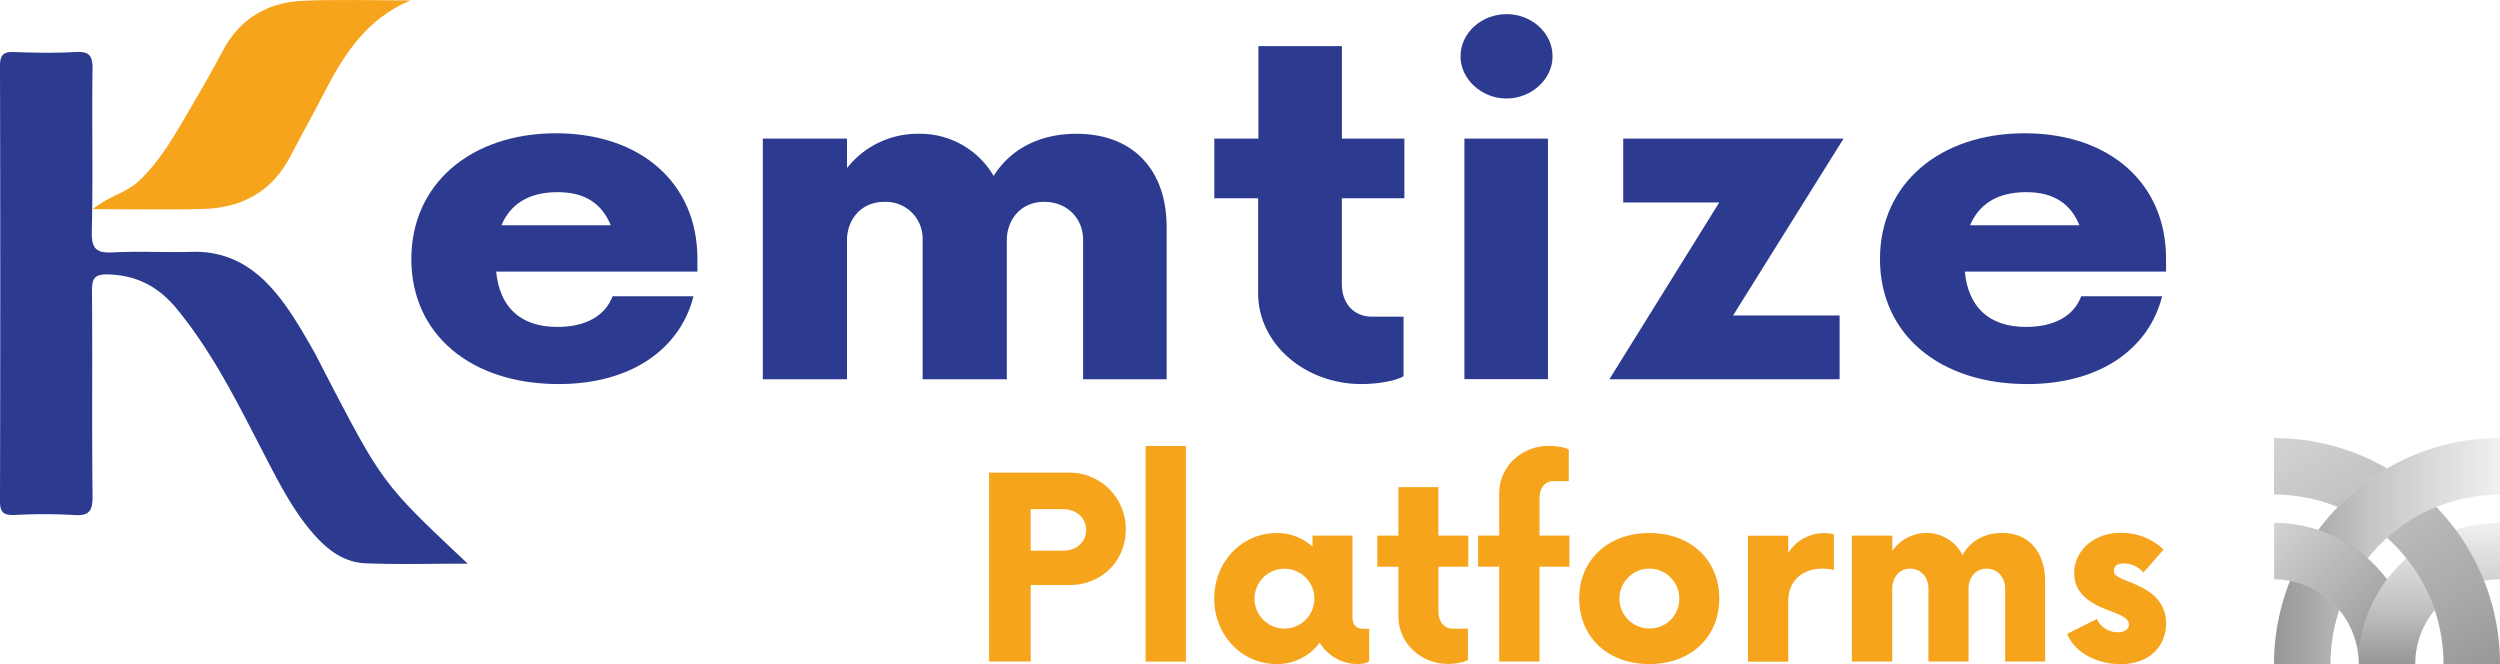 <svg xmlns="http://www.w3.org/2000/svg" xmlns:xlink="http://www.w3.org/1999/xlink" viewBox="0 0 829.69 220.38"><defs><style>.cls-1{isolation:isolate;}.cls-2{fill:#2c3a8f;}.cls-3{fill:#f7a41d;}.cls-4{mix-blend-mode:multiply;}.cls-5{fill:url(#linear-gradient);}.cls-6{fill:url(#linear-gradient-2);}.cls-7{fill:url(#linear-gradient-3);}.cls-8{fill:url(#linear-gradient-4);}</style><linearGradient id="linear-gradient" x1="829.69" y1="182.88" x2="754.69" y2="182.88" gradientUnits="userSpaceOnUse"><stop offset="0" stop-color="#2e2e30" stop-opacity="0.07"/><stop offset="0.58" stop-color="#2e2e30" stop-opacity="0.28"/><stop offset="1" stop-color="#2e2e30" stop-opacity="0.5"/></linearGradient><linearGradient id="linear-gradient-2" x1="754.85" y1="173.35" x2="792.35" y2="210.85" gradientUnits="userSpaceOnUse"><stop offset="0" stop-color="#2e2e30" stop-opacity="0.21"/><stop offset="0.78" stop-color="#2e2e30" stop-opacity="0.42"/><stop offset="1" stop-color="#2e2e30" stop-opacity="0.5"/></linearGradient><linearGradient id="linear-gradient-3" x1="806.25" y1="173.51" x2="806.25" y2="220.38" xlink:href="#linear-gradient"/><linearGradient id="linear-gradient-4" x1="766.86" y1="138.36" x2="818.09" y2="227.08" xlink:href="#linear-gradient-2"/></defs><g class="cls-1"><g id="Layer_2" data-name="Layer 2"><g id="Layer_1-2" data-name="Layer 1"><path class="cls-2" d="M231.46,90.14H164.67c1.09,11.37,7.64,18.36,20.3,18.36,9.6,0,15.93-3.8,18.33-10.18h26.85c-4.36,17.36-20.52,29.14-44.74,29.14-29.25,0-48.9-16.57-48.9-41.52s19.87-41.71,48-41.71,46.93,16.57,46.93,41.52Zm-65-15.37h36.23c-2.84-7-8.29-11-17.68-11C175.15,63.79,169.25,68,166.42,74.77Z"/><path class="cls-2" d="M387.18,75.37v50.49H359.46V79.56c0-7-5.24-12.57-12.88-12.57-8.51,0-12.44,6.78-12.44,12.57v46.3H306.2V79.56A12.19,12.19,0,0,0,293.54,67C285,67,281.1,73.77,281.1,79.56v46.3H253.16V46H281.1v9.78a29.85,29.85,0,0,1,23.79-11.38,28.26,28.26,0,0,1,24.88,14c5.46-8.78,15.06-14,27.51-14C376.48,44.43,387.18,56.81,387.18,75.37Z"/><path class="cls-2" d="M445.33,65.79V94.33c0,6.58,4.15,10.77,10,10.77h10.48v19.76c-2.19,1.4-8.08,2.6-14,2.6-18.56,0-34.27-13.18-34.27-30.14V65.79H403V46h14.63V15.3h27.72V46h20.73V65.79Z"/><path class="cls-2" d="M484.71,18.69c0-7.78,7-14,15.27-14s15.28,6.19,15.28,14c0,7.58-7,14-15.28,14S484.71,26.27,484.71,18.69ZM486,46h27.73v79.83H486Z"/><path class="cls-2" d="M575.16,104.7h35.36v21.16h-76.4l36.46-58.67H538.71V46h73.12Z"/><path class="cls-2" d="M718.87,90.14H652.08c1.09,11.37,7.64,18.36,20.3,18.36,9.6,0,15.93-3.8,18.33-10.18h26.85c-4.36,17.36-20.52,29.14-44.75,29.14-29.25,0-48.89-16.57-48.89-41.52s19.86-41.71,48-41.71,46.93,16.57,46.93,41.52Zm-65-15.37h36.24c-2.84-7-8.3-11-17.68-11C662.55,63.79,656.66,68,653.82,74.77Z"/><path class="cls-2" d="M155.22,187.06c-11.56,0-22.71.31-33.84-.11-7.42-.28-13-4.69-17.7-10.17C97.4,169.48,93,161,88.59,152.56c-9-17.3-17.43-34.88-29.95-50.1-5.94-7.21-13-11-22.37-11.38-4.58-.16-5.78.94-5.74,5.43.19,22.71-.07,45.42.19,68.13.05,4.9-1.08,6.67-6.22,6.28a177.88,177.88,0,0,0-19.73,0C1.34,171,0,170.2,0,166.43Q.18,94.16,0,21.89c0-3.61,1.08-4.75,4.65-4.62,6.78.25,13.6.36,20.37,0,4.4-.24,5.76,1,5.69,5.55-.26,18,.19,36.08-.24,54.11-.15,5.91,1.75,7.11,7.15,6.83,8.68-.45,17.4.07,26.1-.17C74.24,83.28,82.6,87.46,89.58,95c5.81,6.28,10,13.63,14.24,21,1.46,2.57,2.75,5.25,4.12,7.88C127,160.52,127,160.52,155.22,187.06Z"/><path class="cls-3" d="M136.24.13C122,6.07,114.39,17.63,107.86,30.29c-3.74,7.27-7.74,14.4-11.52,21.64-6,11.58-15.94,17-28.58,17.4-12,.37-23.91.08-37,.08C36,65.07,42,64,46.17,60c7.52-7.14,12.33-16.11,17.48-24.86,3.49-5.94,6.95-11.92,10.13-18C79.56,6,89,.7,101,.23,112.75-.22,124.5.13,136.24.13Z"/><path class="cls-3" d="M373.61,175.76c0,10.56-8.15,18.4-18.7,18.4H342.06v25.39h-13.8v-62.7h26.65A18.66,18.66,0,0,1,373.61,175.76Zm-13.16.11c0-4.08-3.35-6.9-7.74-6.9H342.06v13.8h10.65C357.1,182.77,360.45,180.05,360.45,175.87Z"/><path class="cls-3" d="M380.2,148h13.37v71.58H380.2Z"/><path class="cls-3" d="M454.39,208.68v10.87a8.84,8.84,0,0,1-3.55.83,14.77,14.77,0,0,1-12.86-7.1,17.5,17.5,0,0,1-14.31,7.1c-11.6,0-20.69-9.61-20.69-21.73s9.09-21.74,20.69-21.74a17.33,17.33,0,0,1,11.91,4.5v-3.66h13.27V204.6c0,3.45,1.88,4.08,3.66,4.08Zm-18.18-10a9.93,9.93,0,1,0-9.93,9.93A9.93,9.93,0,0,0,436.21,198.65Z"/><path class="cls-3" d="M477.38,188.09V203c0,3.45,2,5.64,4.8,5.64h5V219c-1,.73-3.87,1.35-6.69,1.35-8.88,0-16.4-6.89-16.4-15.78V188.09h-7V177.75h7V161.66h13.27v16.09h9.92v10.34Z"/><path class="cls-3" d="M520.85,188.09h-9.93v31.46H497.55V188.09h-7V177.75h7V163.64c0-8.88,7.52-15.67,16.4-15.67,2.82,0,5.64.52,6.69,1.25v10.45h-5c-2.82,0-4.7,2.09-4.7,5.54v12.54h9.93Z"/><path class="cls-3" d="M524.09,198.65c0-12.54,9.3-21.74,23.3-21.74s23.2,9.2,23.2,21.74-9.2,21.73-23.2,21.73S524.09,211.19,524.09,198.65Zm33.23,0a9.93,9.93,0,1,0-9.93,9.93A9.8,9.8,0,0,0,557.32,198.65Z"/><path class="cls-3" d="M608.63,177.33v11.81a18.06,18.06,0,0,0-3.87-.42c-6.58,0-11.29,4-11.29,10.87v20H580.1v-41.8h13.37v5.75a13.87,13.87,0,0,1,11.71-6.59A11.69,11.69,0,0,1,608.63,177.33Z"/><path class="cls-3" d="M678.74,193.11v26.44H665.47V195.31c0-3.66-2.51-6.59-6.16-6.59-4.08,0-6,3.55-6,6.59v24.24H640V195.31c0-3.66-2.4-6.59-6.06-6.59-4.07,0-5.95,3.55-5.95,6.59v24.24H614.58v-41.8H628v5.12a13.85,13.85,0,0,1,11.39-6,13.34,13.34,0,0,1,11.91,7.32c2.61-4.6,7.21-7.32,13.17-7.32C673.62,176.91,678.74,183.39,678.74,193.11Z"/><path class="cls-3" d="M686.06,210.35l9.82-4.91a7.64,7.64,0,0,0,7,4.39c2.2,0,3.66-.94,3.66-2.61,0-1.47-1.25-2.51-5-4-4.8-1.78-13.16-4.6-13.16-13,0-7.11,6.06-13.38,15.57-13.38a20.22,20.22,0,0,1,14.1,5.54L711.35,190a8.72,8.72,0,0,0-6.48-3c-2.3,0-3.35,1-3.35,2.4,0,1.57,1.47,2.19,4.5,3.45,6,2.3,12.85,5.64,12.85,14,0,7.84-5.75,13.58-15.15,13.58C696.3,220.38,688.57,216.83,686.06,210.35Z"/><g class="cls-4"><path class="cls-5" d="M776.36,202.48a56.11,56.11,0,0,0-2.92,17.9H754.69A74.83,74.83,0,0,1,760,192.76,28.1,28.1,0,0,1,776.36,202.48Zm15.83-47a75.35,75.35,0,0,0-16.36,12.81,74.49,74.49,0,0,0-6.46,7.6,46.85,46.85,0,0,1,16.38,9.45,56.17,56.17,0,0,1,43.94-21.18V145.38A74.55,74.55,0,0,0,792.19,155.45Z"/><path class="cls-6" d="M792.19,192.3a46.54,46.54,0,0,0-9.37,28.08A28.18,28.18,0,0,0,760,192.76a28.45,28.45,0,0,0-5.27-.5V173.51a46.93,46.93,0,0,1,37.5,18.79Z"/><path class="cls-7" d="M829.69,173.51v18.75a28.54,28.54,0,0,0-5.27.5,75.62,75.62,0,0,0-9.41-16.9A46.63,46.63,0,0,1,829.69,173.51Zm-31.05,11.8a46,46,0,0,0-6.45,7,46.54,46.54,0,0,0-9.37,28.08h18.75a28,28,0,0,1,6.45-17.9A56.21,56.21,0,0,0,798.64,185.31Z"/><path class="cls-8" d="M829.69,220.38H810.94a56,56,0,0,0-12.3-35.07,57,57,0,0,0-6.45-6.82,56,56,0,0,1,16.36-10.23,73.24,73.24,0,0,1,6.46,7.6,75.62,75.62,0,0,1,9.41,16.9A74.83,74.83,0,0,1,829.69,220.38Zm-75-75v18.75a55.85,55.85,0,0,1,21.14,4.13,75.35,75.35,0,0,1,16.36-12.81A74.55,74.55,0,0,0,754.69,145.38Z"/></g></g></g></g></svg>